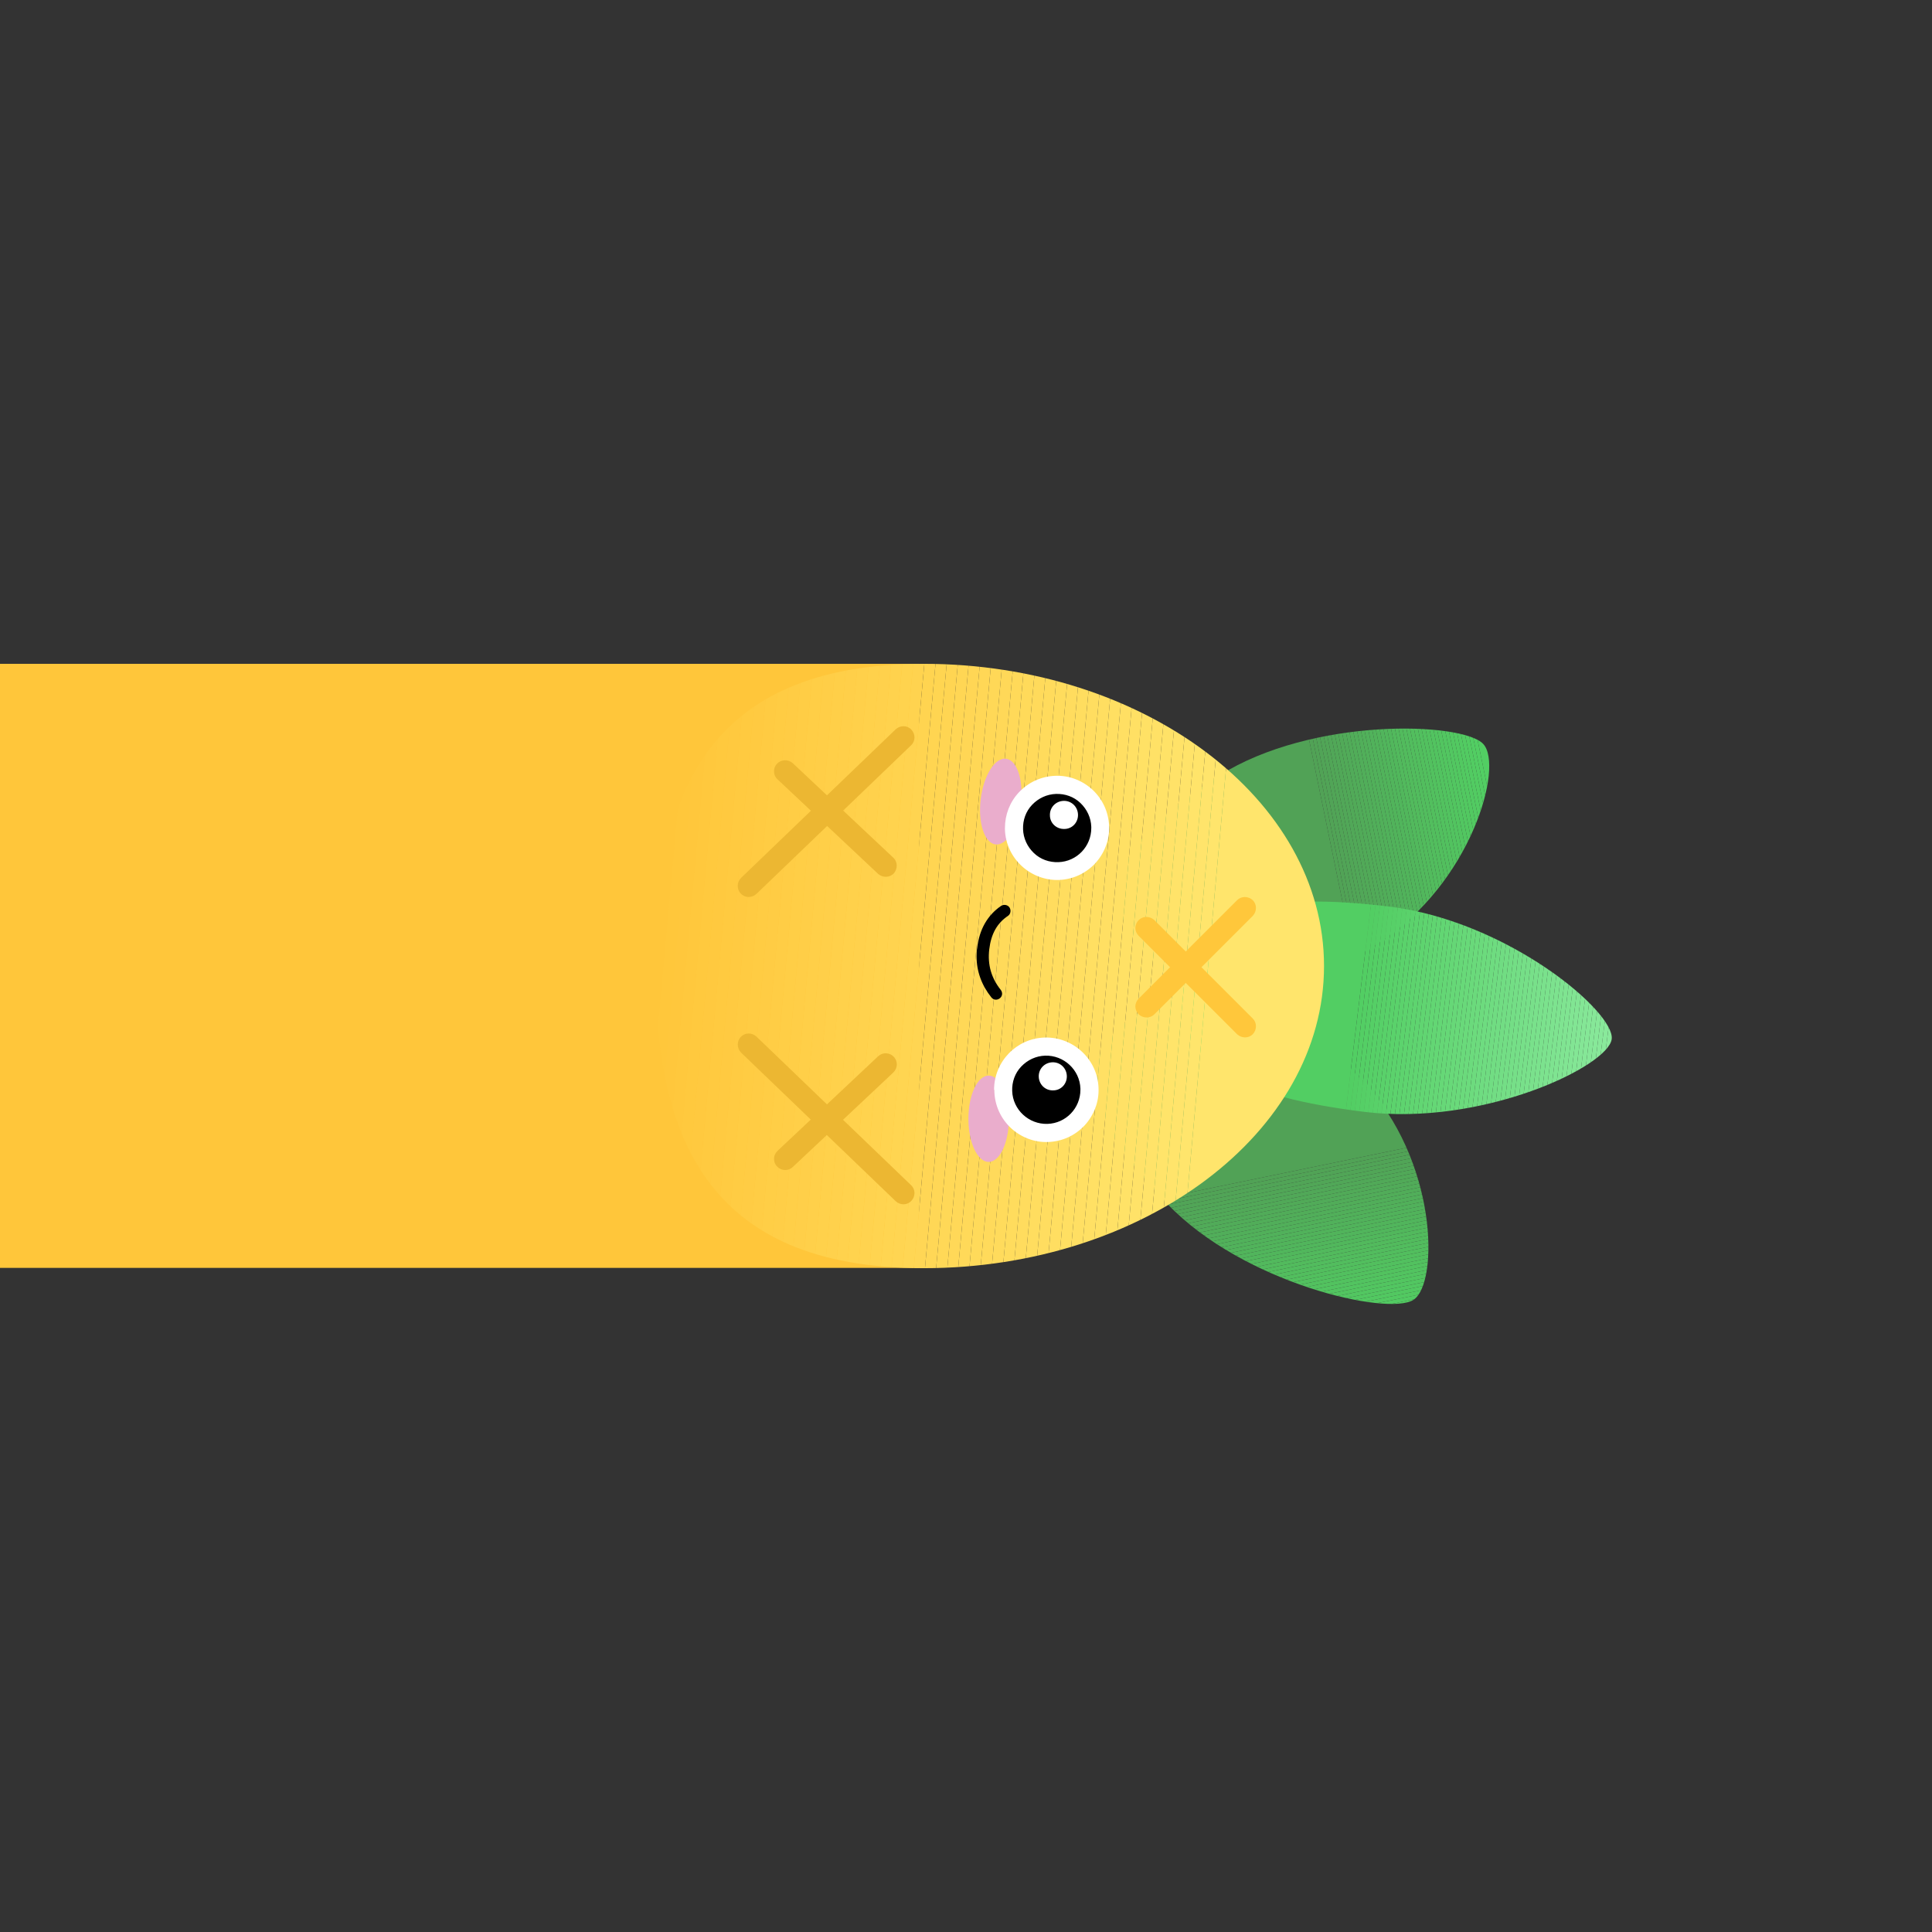 <?xml version="1.0" encoding="UTF-8"?>
<svg id="Layer_1" xmlns="http://www.w3.org/2000/svg" xmlns:xlink="http://www.w3.org/1999/xlink" viewBox="0 0 64 64">
  <rect x="0" y="0" width="64" height="64" fill="#333333" stroke="none"/>
  <defs>
    <style>
      .cls-1, .cls-2 {
        fill: #ffc63a;
      }

      .cls-3 {
        fill: #52c25f;
      }

      .cls-3, .cls-4, .cls-5, .cls-6, .cls-7, .cls-8, .cls-9, .cls-10, .cls-11, .cls-12, .cls-13, .cls-14, .cls-15, .cls-16, .cls-17, .cls-18, .cls-19, .cls-20, .cls-21, .cls-22, .cls-23, .cls-24, .cls-25, .cls-26, .cls-27, .cls-28, .cls-29, .cls-30, .cls-31, .cls-32, .cls-33, .cls-34, .cls-35, .cls-36, .cls-37, .cls-38, .cls-39, .cls-40, .cls-41, .cls-42, .cls-43, .cls-44, .cls-45, .cls-46, .cls-47, .cls-48, .cls-49, .cls-50, .cls-51, .cls-52, .cls-53, .cls-54, .cls-55, .cls-56, .cls-57, .cls-58, .cls-59, .cls-60, .cls-61, .cls-62, .cls-63, .cls-64, .cls-65, .cls-66, .cls-67, .cls-68, .cls-69, .cls-70, .cls-71, .cls-72, .cls-73, .cls-74, .cls-75, .cls-76, .cls-77, .cls-78, .cls-79, .cls-80, .cls-2, .cls-81, .cls-82, .cls-83, .cls-84, .cls-85, .cls-86, .cls-87, .cls-88, .cls-89, .cls-90, .cls-91, .cls-92, .cls-93, .cls-94, .cls-95, .cls-96, .cls-97, .cls-98, .cls-99, .cls-100, .cls-101, .cls-102, .cls-103, .cls-104, .cls-105, .cls-106, .cls-107, .cls-108, .cls-109, .cls-110, .cls-111, .cls-112, .cls-113, .cls-114, .cls-115, .cls-116, .cls-117, .cls-118, .cls-119, .cls-120, .cls-121, .cls-122, .cls-123, .cls-124, .cls-125, .cls-126, .cls-127, .cls-128, .cls-129, .cls-130, .cls-131, .cls-132, .cls-133, .cls-134, .cls-135, .cls-136, .cls-137, .cls-138, .cls-139, .cls-140, .cls-141, .cls-142, .cls-143, .cls-144, .cls-145, .cls-146, .cls-147, .cls-148, .cls-149, .cls-150, .cls-151, .cls-152, .cls-153 {
        fill-rule: evenodd;
      }

      .cls-4 {
        fill: #52b95d;
      }

      .cls-5 {
        fill: #fc4;
      }

      .cls-6 {
        fill: #ffcf48;
      }

      .cls-7 {
        fill: #ffdc5e;
      }

      .cls-8 {
        fill: #ffce47;
      }

      .cls-9 {
        fill: #ffd654;
      }

      .cls-10 {
        fill: #89e99b;
      }

      .cls-11 {
        fill: #51a457;
      }

      .cls-12 {
        fill: #82e594;
      }

      .cls-13 {
        fill: #54cf65;
      }

      .cls-14 {
        fill: #51a858;
      }

      .cls-15 {
        fill: #51b65c;
      }

      .cls-16 {
        fill: #52c460;
      }

      .cls-17 {
        fill: #ffda5a;
      }

      .cls-18 {
        fill: #51b25b;
      }

      .cls-19 {
        fill: #83e695;
      }

      .cls-20, .cls-154 {
        fill: #fff;
      }

      .cls-21 {
        fill: #52bd5e;
      }

      .cls-22 {
        fill: #7be28d;
      }

      .cls-23 {
        fill: #7ce28e;
      }

      .cls-155, .cls-88 {
        fill: #ffc73b;
      }

      .cls-24 {
        fill: #5dd36e;
      }

      .cls-25 {
        fill: #ffd655;
      }

      .cls-26 {
        fill: #ffe165;
      }

      .cls-27 {
        fill: #71dd83;
      }

      .cls-28 {
        fill: #ffda5b;
      }

      .cls-29 {
        fill: #ffe56c;
      }

      .cls-30 {
        fill: #52c05f;
      }

      .cls-31 {
        fill: #5cd36d;
      }

      .cls-32 {
        fill: #51ac59;
      }

      .cls-33 {
        fill: #51a758;
      }

      .cls-34 {
        fill: #52c661;
      }

      .cls-35 {
        fill: #ffca40;
      }

      .cls-36 {
        fill: #5ed46f;
      }

      .cls-37 {
        fill: #75df87;
      }

      .cls-38 {
        fill: #ffe267;
      }

      .cls-39 {
        fill: #51b35b;
      }

      .cls-40 {
        fill: #ffd858;
      }

      .cls-41 {
        fill: #ffdc5d;
      }

      .cls-42 {
        fill: #87e899;
      }

      .cls-43 {
        fill: #73de85;
      }

      .cls-44 {
        fill: #6ddb7e;
      }

      .cls-45 {
        fill: #ffd450;
      }

      .cls-156 {
        fill: #eaadcc;
      }

      .cls-46 {
        fill: #ffcc43;
      }

      .cls-47 {
        fill: #86e798;
      }

      .cls-48 {
        fill: #51a356;
      }

      .cls-49 {
        fill: #51b45b;
      }

      .cls-50 {
        fill: #6edc80;
      }

      .cls-51 {
        fill: #ffdd60;
      }

      .cls-52 {
        fill: #ffce46;
      }

      .cls-53 {
        fill: #ffc93f;
      }

      .cls-54 {
        fill: #ffcf49;
      }

      .cls-55 {
        fill: #65d776;
      }

      .cls-56 {
        fill: #88e89a;
      }

      .cls-57 {
        fill: #ffe268;
      }

      .cls-58 {
        fill: #52ba5d;
      }

      .cls-59 {
        fill: #51b05a;
      }

      .cls-60 {
        fill: #51ae5a;
      }

      .cls-61 {
        fill: #52be5e;
      }

      .cls-62 {
        fill: #ffd14b;
      }

      .cls-63 {
        fill: #5ad26b;
      }

      .cls-64 {
        fill: #5fd470;
      }

      .cls-65 {
        fill: #63d674;
      }

      .cls-66 {
        fill: #52c15f;
      }

      .cls-67 {
        fill: #ffdf62;
      }

      .cls-68 {
        fill: #56d067;
      }

      .cls-69 {
        fill: #51ad59;
      }

      .cls-70 {
        fill: #77e089;
      }

      .cls-71 {
        fill: #6bda7c;
      }

      .cls-72 {
        fill: #52c761;
      }

      .cls-157 {
        clip-path: url(#clippath-1);
      }

      .cls-158 {
        clip-path: url(#clippath-3);
      }

      .cls-159 {
        clip-path: url(#clippath-2);
      }

      .cls-73 {
        fill: #ffe46a;
      }

      .cls-74 {
        fill: #52c360;
      }

      .cls-75 {
        fill: #ffdb5c;
      }

      .cls-77 {
        fill: #52c560;
      }

      .cls-78 {
        fill: #ffe46b;
      }

      .cls-79 {
        fill: #60d571;
      }

      .cls-80 {
        fill: #ffd34e;
      }

      .cls-81 {
        fill: #ffd857;
      }

      .cls-82 {
        fill: #ffd24d;
      }

      .cls-83 {
        fill: #ffe064;
      }

      .cls-84 {
        fill: #52bb5d;
      }

      .cls-85 {
        fill: #51a256;
      }

      .cls-86 {
        fill: #ffc93e;
      }

      .cls-87 {
        fill: #52bf5e;
      }

      .cls-160 {
        clip-rule: evenodd;
        fill: none;
      }

      .cls-89 {
        fill: #ffd552;
      }

      .cls-90 {
        fill: #8ae99c;
      }

      .cls-91 {
        fill: #81e593;
      }

      .cls-92 {
        fill: #ffd14c;
      }

      .cls-93 {
        fill: #52cc62;
      }

      .cls-94 {
        fill: #67d878;
      }

      .cls-95 {
        fill: #ffe369;
      }

      .cls-96 {
        fill: #74de86;
      }

      .cls-97 {
        fill: #52cd63;
      }

      .cls-98 {
        fill: #62d673;
      }

      .cls-99 {
        fill: #51b75c;
      }

      .cls-100 {
        fill: #7ae18c;
      }

      .cls-101 {
        fill: #69d97a;
      }

      .cls-102 {
        fill: #7ee390;
      }

      .cls-103 {
        fill: #ffd04a;
      }

      .cls-104 {
        fill: #51af5a;
      }

      .cls-105 {
        fill: #5bd26c;
      }

      .cls-106 {
        fill: #55cf66;
      }

      .cls-107 {
        fill: #ffe166;
      }

      .cls-108 {
        fill: #ffc73c;
      }

      .cls-109 {
        fill: #52cb62;
      }

      .cls-110 {
        fill: #51a657;
      }

      .cls-111 {
        fill: #51aa58;
      }

      .cls-112 {
        fill: #ffcd45;
      }

      .cls-113 {
        fill: #51a557;
      }

      .cls-114 {
        fill: #80e492;
      }

      .cls-115 {
        fill: #52bc5e;
      }

      .cls-116 {
        fill: #ffdf63;
      }

      .cls-117 {
        fill: #61d572;
      }

      .cls-118 {
        fill: #6fdc81;
      }

      .cls-119 {
        fill: #ffd756;
      }

      .cls-120 {
        fill: #6ada7b;
      }

      .cls-121 {
        fill: #ffd959;
      }

      .cls-122 {
        fill: #76df88;
      }

      .cls-123 {
        fill: #6cdb7d;
      }

      .cls-124 {
        fill: #85e797;
      }

      .cls-125 {
        fill: #51b55c;
      }

      .cls-126 {
        fill: #ffc83d;
      }

      .cls-127 {
        fill: #51ab59;
      }

      .cls-128 {
        fill: #84e696;
      }

      .cls-129 {
        fill: #ffdd5f;
      }

      .cls-130 {
        fill: #58d169;
      }

      .cls-131 {
        fill: #7de38f;
      }

      .cls-132 {
        fill: #72dd84;
      }

      .cls-133 {
        fill: #66d877;
      }

      .cls-161 {
        fill: #ecb732;
      }

      .cls-134 {
        fill: #7fe491;
      }

      .cls-135 {
        fill: #53ce64;
      }

      .cls-136 {
        fill: #59d16a;
      }

      .cls-137 {
        fill: #52ca62;
      }

      .cls-138 {
        fill: #68d979;
      }

      .cls-139 {
        fill: #ffd551;
      }

      .cls-140 {
        fill: #52c861;
      }

      .cls-141 {
        fill: #64d775;
      }

      .cls-142 {
        fill: #ffde61;
      }

      .cls-143 {
        fill: #57d068;
      }

      .cls-162 {
        clip-path: url(#clippath);
      }

      .cls-144 {
        fill: #52c961;
      }

      .cls-145 {
        fill: #79e18b;
      }

      .cls-146 {
        fill: #78e08a;
      }

      .cls-147 {
        fill: #70dc82;
      }

      .cls-148 {
        fill: #51a958;
      }

      .cls-149 {
        fill: #ffcb42;
      }

      .cls-150 {
        fill: #52ce63;
      }

      .cls-151 {
        fill: #ffca41;
      }

      .cls-152 {
        fill: #51b15b;
      }

      .cls-153 {
        fill: #ffd34f;
      }
    </style>
    <clipPath id="clippath">
      <path class="cls-160" d="M38.03,31.68c2.05,2.15,4.58,1.49,7.64-.45s4.16-5.86,3.46-6.59-5.67-.89-8.74,1.05c-3.07,1.94-4.41,3.84-2.37,5.99h0Z"/>
    </clipPath>
    <clipPath id="clippath-1">
      <path class="cls-160" d="M37.75,33.54c-2.5,1.59-1.59,3.71.92,6.34s7.3,3.72,8.15,3.18c.85-.54.81-4.65-1.7-7.27s-4.87-3.83-7.37-2.24h0Z"/>
    </clipPath>
    <clipPath id="clippath-2">
      <path class="cls-160" d="M39.13,32.67c-.32,2.64,2.11,3.67,6.05,4.16s8.1-1.51,8.21-2.41-3.44-3.91-7.38-4.39-6.56,0-6.89,2.64Z"/>
    </clipPath>
    <clipPath id="clippath-3">
      <path class="cls-160" d="M21.71,32c0,5.53,1.61,10.01,8.89,10.01s13.26-4.48,13.26-10.01-5.98-10.01-13.26-10.01-8.89,4.48-8.89,10.01Z"/>
    </clipPath>
  </defs>
  <rect class="cls-1" x="2.02" y="13.58" width="20.01" height="36.84" transform="translate(44.03 19.97) rotate(90)"/>
  <g>
    <g>
      <g class="cls-162">
        <polygon class="cls-150" points="49.83 28.79 48.79 23.75 49.83 23.75 49.83 28.79"/>
        <polygon class="cls-150" points="49.83 29.4 48.66 23.75 48.79 23.75 49.83 28.79 49.83 29.4"/>
        <polygon class="cls-97" points="49.83 30.02 48.54 23.75 48.66 23.75 49.83 29.4 49.83 30.02"/>
        <polygon class="cls-93" points="49.83 30.63 48.41 23.75 48.54 23.75 49.83 30.02 49.83 30.63"/>
        <polygon class="cls-109" points="49.83 31.25 48.28 23.75 48.41 23.75 49.83 30.63 49.83 31.25"/>
        <polygon class="cls-137" points="49.83 31.87 48.16 23.75 48.28 23.75 49.83 31.25 49.83 31.87"/>
        <polygon class="cls-144" points="49.83 32.48 48.03 23.75 48.16 23.75 49.83 31.87 49.83 32.48"/>
        <polygon class="cls-140" points="49.83 33.1 47.9 23.75 48.03 23.75 49.83 32.48 49.83 33.1"/>
        <polygon class="cls-72" points="49.83 33.71 47.78 23.75 47.9 23.75 49.83 33.1 49.83 33.71"/>
        <polygon class="cls-34" points="49.73 33.83 47.65 23.75 47.78 23.75 49.83 33.71 49.83 33.83 49.73 33.83"/>
        <polygon class="cls-77" points="49.6 33.83 47.52 23.75 47.65 23.75 49.73 33.83 49.6 33.83"/>
        <polygon class="cls-16" points="49.47 33.83 47.4 23.75 47.52 23.75 49.6 33.83 49.47 33.83"/>
        <polygon class="cls-74" points="49.35 33.83 47.27 23.75 47.4 23.75 49.47 33.83 49.35 33.83"/>
        <polygon class="cls-3" points="49.22 33.83 47.14 23.75 47.27 23.75 49.35 33.83 49.22 33.83"/>
        <polygon class="cls-66" points="49.09 33.83 47.01 23.75 47.14 23.75 49.22 33.83 49.09 33.83"/>
        <polygon class="cls-30" points="48.96 33.83 46.89 23.75 47.01 23.75 49.09 33.83 48.96 33.83"/>
        <polygon class="cls-87" points="48.84 33.83 46.76 23.75 46.89 23.75 48.96 33.83 48.84 33.83"/>
        <polygon class="cls-61" points="48.71 33.83 46.63 23.75 46.76 23.75 48.84 33.83 48.71 33.83"/>
        <polygon class="cls-21" points="48.58 33.83 46.51 23.75 46.63 23.75 48.71 33.83 48.58 33.83"/>
        <polygon class="cls-115" points="48.46 33.83 46.38 23.75 46.51 23.75 48.58 33.83 48.46 33.83"/>
        <polygon class="cls-84" points="48.33 33.83 46.25 23.75 46.38 23.75 48.46 33.83 48.33 33.83"/>
        <polygon class="cls-58" points="48.2 33.83 46.13 23.75 46.25 23.75 48.33 33.83 48.2 33.83"/>
        <polygon class="cls-4" points="48.08 33.83 46 23.75 46.13 23.75 48.2 33.83 48.08 33.83"/>
        <polygon class="cls-99" points="47.95 33.83 45.87 23.75 46 23.75 48.08 33.83 47.95 33.83"/>
        <polygon class="cls-15" points="47.82 33.83 45.75 23.75 45.87 23.75 47.95 33.83 47.82 33.83"/>
        <polygon class="cls-125" points="47.7 33.83 45.62 23.75 45.75 23.75 47.82 33.83 47.7 33.83"/>
        <polygon class="cls-49" points="47.57 33.83 45.49 23.75 45.62 23.75 47.7 33.83 47.57 33.83"/>
        <polygon class="cls-39" points="47.44 33.83 45.37 23.75 45.49 23.75 47.57 33.83 47.44 33.83"/>
        <polygon class="cls-18" points="47.32 33.83 45.24 23.75 45.37 23.75 47.44 33.83 47.32 33.83"/>
        <polygon class="cls-152" points="47.19 33.83 45.11 23.75 45.24 23.75 47.32 33.83 47.19 33.83"/>
        <polygon class="cls-59" points="47.06 33.83 44.99 23.75 45.11 23.75 47.19 33.83 47.06 33.83"/>
        <polygon class="cls-104" points="46.94 33.83 44.86 23.75 44.99 23.75 47.06 33.83 46.94 33.83"/>
        <polygon class="cls-60" points="46.81 33.83 44.73 23.75 44.86 23.75 46.94 33.83 46.81 33.83"/>
        <polygon class="cls-69" points="46.68 33.83 44.6 23.75 44.73 23.75 46.81 33.83 46.68 33.83"/>
        <polygon class="cls-32" points="46.56 33.83 44.48 23.75 44.6 23.75 46.68 33.83 46.56 33.83"/>
        <polygon class="cls-127" points="46.43 33.83 44.35 23.75 44.48 23.75 46.56 33.83 46.43 33.83"/>
        <polygon class="cls-111" points="46.3 33.83 44.22 23.75 44.35 23.75 46.43 33.83 46.3 33.83"/>
        <polygon class="cls-148" points="46.17 33.83 44.1 23.75 44.22 23.75 46.3 33.83 46.17 33.83"/>
        <polygon class="cls-14" points="46.05 33.83 43.97 23.75 44.1 23.75 46.17 33.83 46.05 33.83"/>
        <polygon class="cls-33" points="45.92 33.83 43.84 23.75 43.97 23.75 46.05 33.83 45.92 33.83"/>
        <polygon class="cls-110" points="45.79 33.83 43.72 23.75 43.84 23.75 45.92 33.83 45.79 33.83"/>
        <polygon class="cls-113" points="45.67 33.83 43.59 23.75 43.72 23.75 45.79 33.83 45.67 33.83"/>
        <polygon class="cls-11" points="45.54 33.83 43.46 23.75 43.59 23.75 45.67 33.83 45.54 33.83"/>
        <polygon class="cls-48" points="45.41 33.83 43.34 23.75 43.46 23.75 45.54 33.83 45.41 33.83"/>
        <polygon class="cls-85" points="45.29 33.83 43.21 23.75 43.34 23.75 45.41 33.83 45.29 33.83"/>
        <polygon class="cls-85" points="43.21 23.75 45.29 33.83 35.99 33.83 35.99 23.75 43.21 23.75"/>
      </g>
      <g class="cls-157">
        <polygon class="cls-150" points="46.64 43.59 47.67 43.38 47.67 43.59 46.64 43.59"/>
        <polygon class="cls-150" points="46.02 43.59 47.67 43.25 47.67 43.38 46.64 43.59 46.02 43.59"/>
        <polygon class="cls-97" points="45.41 43.59 47.67 43.13 47.67 43.25 46.02 43.59 45.41 43.59"/>
        <polygon class="cls-93" points="44.79 43.59 47.67 43 47.67 43.13 45.41 43.59 44.79 43.59"/>
        <polygon class="cls-109" points="44.17 43.59 47.67 42.87 47.67 43 44.79 43.59 44.17 43.59"/>
        <polygon class="cls-137" points="43.56 43.59 47.67 42.75 47.67 42.87 44.17 43.59 43.56 43.59"/>
        <polygon class="cls-144" points="42.94 43.59 47.67 42.62 47.67 42.75 43.56 43.59 42.94 43.59"/>
        <polygon class="cls-140" points="42.32 43.59 47.67 42.49 47.67 42.62 42.94 43.59 42.32 43.59"/>
        <polygon class="cls-72" points="41.71 43.59 47.67 42.37 47.67 42.49 42.32 43.59 41.71 43.59"/>
        <polygon class="cls-34" points="41.09 43.59 47.67 42.24 47.67 42.37 41.71 43.59 41.09 43.59"/>
        <polygon class="cls-77" points="40.48 43.59 47.67 42.11 47.67 42.24 41.09 43.59 40.48 43.59"/>
        <polygon class="cls-16" points="39.86 43.59 47.67 41.99 47.67 42.11 40.48 43.59 39.86 43.59"/>
        <polygon class="cls-74" points="39.24 43.59 47.67 41.86 47.67 41.99 39.86 43.59 39.24 43.59"/>
        <polygon class="cls-3" points="38.63 43.59 47.67 41.73 47.67 41.86 39.24 43.59 38.63 43.59"/>
        <polygon class="cls-66" points="38.01 43.59 47.67 41.61 47.67 41.73 38.63 43.59 38.01 43.59"/>
        <polygon class="cls-30" points="37.39 43.59 47.67 41.48 47.67 41.61 38.01 43.59 37.39 43.59"/>
        <polygon class="cls-87" points="36.78 43.59 47.67 41.35 47.67 41.48 37.39 43.59 36.78 43.59"/>
        <polygon class="cls-61" points="36.16 43.59 47.67 41.23 47.67 41.35 36.78 43.59 36.16 43.59"/>
        <polygon class="cls-21" points="35.55 43.59 47.67 41.1 47.67 41.23 36.16 43.59 35.55 43.59"/>
        <polygon class="cls-115" points="35.24 43.53 47.67 40.97 47.67 41.1 35.55 43.59 35.24 43.59 35.24 43.53"/>
        <polygon class="cls-84" points="35.24 43.4 47.67 40.85 47.67 40.97 35.24 43.53 35.24 43.4"/>
        <polygon class="cls-58" points="35.24 43.28 47.67 40.72 47.67 40.85 35.24 43.4 35.24 43.28"/>
        <polygon class="cls-4" points="35.24 43.15 47.67 40.59 47.67 40.72 35.24 43.28 35.24 43.15"/>
        <polygon class="cls-99" points="35.24 43.02 47.67 40.46 47.67 40.59 35.24 43.15 35.24 43.02"/>
        <polygon class="cls-15" points="35.24 42.89 47.67 40.34 47.67 40.46 35.24 43.02 35.24 42.89"/>
        <polygon class="cls-125" points="35.24 42.77 47.67 40.21 47.67 40.34 35.24 42.89 35.24 42.77"/>
        <polygon class="cls-49" points="35.24 42.64 47.67 40.08 47.67 40.21 35.24 42.77 35.24 42.64"/>
        <polygon class="cls-39" points="35.24 42.51 47.67 39.96 47.67 40.08 35.24 42.64 35.24 42.51"/>
        <polygon class="cls-18" points="35.24 42.39 47.67 39.83 47.67 39.96 35.24 42.51 35.24 42.39"/>
        <polygon class="cls-152" points="35.24 42.26 47.67 39.7 47.67 39.83 35.24 42.39 35.24 42.26"/>
        <polygon class="cls-59" points="35.24 42.13 47.67 39.58 47.67 39.7 35.24 42.26 35.24 42.13"/>
        <polygon class="cls-104" points="35.24 42.01 47.67 39.45 47.67 39.58 35.24 42.13 35.24 42.01"/>
        <polygon class="cls-60" points="35.24 41.88 47.67 39.32 47.67 39.45 35.24 42.01 35.24 41.88"/>
        <polygon class="cls-69" points="35.24 41.75 47.67 39.2 47.67 39.32 35.24 41.88 35.24 41.75"/>
        <polygon class="cls-32" points="35.24 41.63 47.67 39.07 47.67 39.2 35.24 41.75 35.24 41.63"/>
        <polygon class="cls-127" points="35.24 41.5 47.67 38.94 47.67 39.07 35.24 41.63 35.24 41.5"/>
        <polygon class="cls-111" points="35.24 41.37 47.67 38.82 47.67 38.94 35.24 41.5 35.24 41.37"/>
        <polygon class="cls-148" points="35.24 41.25 47.67 38.69 47.67 38.82 35.24 41.37 35.24 41.25"/>
        <polygon class="cls-14" points="35.24 41.12 47.67 38.56 47.67 38.69 35.24 41.25 35.24 41.12"/>
        <polygon class="cls-33" points="35.24 40.99 47.67 38.44 47.67 38.56 35.24 41.12 35.24 40.99"/>
        <polygon class="cls-110" points="35.24 40.87 47.67 38.31 47.67 38.44 35.24 40.99 35.24 40.87"/>
        <polygon class="cls-113" points="35.24 40.74 47.67 38.18 47.67 38.31 35.24 40.87 35.24 40.74"/>
        <polygon class="cls-11" points="35.24 40.61 47.67 38.05 47.67 38.18 35.24 40.74 35.24 40.61"/>
        <polygon class="cls-48" points="35.24 40.48 47.67 37.93 47.67 38.05 35.24 40.61 35.24 40.48"/>
        <polygon class="cls-85" points="35.24 40.36 47.67 37.8 47.67 37.93 35.24 40.48 35.24 40.36"/>
        <polygon class="cls-85" points="47.67 37.8 35.24 40.36 35.24 31.95 47.67 31.95 47.67 37.8"/>
      </g>
      <g class="cls-159">
        <polygon class="cls-90" points="53.03 37.31 53.5 33.52 53.5 37.31 53.03 37.31"/>
        <polygon class="cls-90" points="52.88 37.31 53.5 32.3 53.5 33.52 53.03 37.31 52.88 37.31"/>
        <polygon class="cls-10" points="52.73 37.31 53.5 31.09 53.5 32.3 52.88 37.31 52.73 37.31"/>
        <polygon class="cls-56" points="52.59 37.31 53.5 29.87 53.5 31.09 52.73 37.31 52.59 37.31"/>
        <polygon class="cls-42" points="52.44 37.31 53.39 29.54 53.5 29.54 53.5 29.87 52.59 37.31 52.44 37.31"/>
        <polygon class="cls-47" points="52.29 37.31 53.24 29.54 53.39 29.54 52.44 37.31 52.29 37.31"/>
        <polygon class="cls-124" points="52.14 37.31 53.09 29.54 53.24 29.54 52.29 37.31 52.14 37.31"/>
        <polygon class="cls-128" points="51.99 37.31 52.94 29.54 53.09 29.54 52.14 37.31 51.99 37.31"/>
        <polygon class="cls-19" points="51.84 37.31 52.79 29.54 52.94 29.54 51.99 37.31 51.84 37.31"/>
        <polygon class="cls-12" points="51.69 37.31 52.64 29.54 52.79 29.54 51.84 37.31 51.69 37.31"/>
        <polygon class="cls-91" points="51.54 37.31 52.49 29.54 52.64 29.54 51.69 37.31 51.54 37.31"/>
        <polygon class="cls-114" points="51.39 37.31 52.34 29.54 52.49 29.54 51.54 37.31 51.39 37.31"/>
        <polygon class="cls-134" points="51.24 37.31 52.19 29.54 52.34 29.54 51.39 37.31 51.24 37.31"/>
        <polygon class="cls-102" points="51.09 37.31 52.05 29.54 52.19 29.54 51.24 37.31 51.09 37.31"/>
        <polygon class="cls-131" points="50.94 37.31 51.9 29.54 52.05 29.54 51.09 37.31 50.94 37.31"/>
        <polygon class="cls-23" points="50.79 37.31 51.75 29.54 51.9 29.54 50.94 37.31 50.79 37.31"/>
        <polygon class="cls-22" points="50.64 37.31 51.6 29.54 51.75 29.54 50.79 37.31 50.64 37.31"/>
        <polygon class="cls-100" points="50.49 37.31 51.45 29.54 51.6 29.54 50.64 37.31 50.49 37.31"/>
        <polygon class="cls-145" points="50.34 37.31 51.3 29.54 51.45 29.54 50.49 37.31 50.34 37.31"/>
        <polygon class="cls-146" points="50.2 37.31 51.15 29.54 51.3 29.54 50.34 37.31 50.2 37.31"/>
        <polygon class="cls-70" points="50.05 37.31 51 29.54 51.15 29.54 50.2 37.31 50.05 37.31"/>
        <polygon class="cls-122" points="49.9 37.31 50.85 29.54 51 29.54 50.05 37.31 49.9 37.31"/>
        <polygon class="cls-37" points="49.75 37.31 50.7 29.54 50.85 29.54 49.9 37.31 49.75 37.31"/>
        <polygon class="cls-96" points="49.6 37.31 50.55 29.54 50.7 29.54 49.75 37.31 49.6 37.31"/>
        <polygon class="cls-43" points="49.45 37.31 50.4 29.54 50.55 29.54 49.6 37.31 49.45 37.31"/>
        <polygon class="cls-132" points="49.3 37.31 50.25 29.54 50.4 29.54 49.45 37.31 49.3 37.31"/>
        <polygon class="cls-27" points="49.15 37.31 50.1 29.54 50.25 29.54 49.3 37.31 49.15 37.31"/>
        <polygon class="cls-147" points="49 37.31 49.95 29.54 50.1 29.54 49.15 37.31 49 37.31"/>
        <polygon class="cls-118" points="48.85 37.31 49.81 29.54 49.95 29.54 49 37.31 48.85 37.31"/>
        <polygon class="cls-50" points="48.7 37.31 49.66 29.54 49.81 29.54 48.85 37.31 48.7 37.31"/>
        <polygon class="cls-44" points="48.55 37.31 49.51 29.54 49.66 29.54 48.7 37.31 48.55 37.31"/>
        <polygon class="cls-123" points="48.4 37.31 49.36 29.54 49.51 29.54 48.55 37.31 48.4 37.31"/>
        <polygon class="cls-71" points="48.25 37.31 49.21 29.54 49.36 29.54 48.4 37.31 48.25 37.31"/>
        <polygon class="cls-120" points="48.1 37.31 49.06 29.54 49.21 29.54 48.25 37.31 48.1 37.31"/>
        <polygon class="cls-101" points="47.96 37.31 48.91 29.54 49.06 29.54 48.1 37.31 47.96 37.31"/>
        <polygon class="cls-138" points="47.81 37.31 48.76 29.54 48.91 29.54 47.96 37.31 47.81 37.31"/>
        <polygon class="cls-94" points="47.66 37.31 48.61 29.54 48.76 29.54 47.81 37.31 47.66 37.31"/>
        <polygon class="cls-133" points="47.51 37.31 48.46 29.54 48.61 29.54 47.66 37.31 47.51 37.31"/>
        <polygon class="cls-55" points="47.36 37.31 48.31 29.54 48.46 29.54 47.51 37.31 47.36 37.31"/>
        <polygon class="cls-141" points="47.21 37.31 48.16 29.54 48.31 29.54 47.36 37.31 47.21 37.31"/>
        <polygon class="cls-65" points="47.06 37.31 48.01 29.54 48.16 29.54 47.21 37.31 47.06 37.31"/>
        <polygon class="cls-98" points="46.91 37.31 47.86 29.54 48.01 29.54 47.06 37.31 46.91 37.31"/>
        <polygon class="cls-117" points="46.76 37.31 47.71 29.54 47.86 29.54 46.91 37.31 46.76 37.31"/>
        <polygon class="cls-79" points="46.61 37.31 47.56 29.54 47.71 29.54 46.76 37.31 46.61 37.31"/>
        <polygon class="cls-64" points="46.46 37.31 47.42 29.54 47.56 29.54 46.61 37.31 46.46 37.31"/>
        <polygon class="cls-36" points="46.31 37.31 47.27 29.54 47.42 29.54 46.46 37.31 46.31 37.31"/>
        <polygon class="cls-24" points="46.16 37.31 47.12 29.54 47.27 29.54 46.31 37.31 46.16 37.31"/>
        <polygon class="cls-31" points="46.01 37.31 46.97 29.54 47.12 29.54 46.16 37.31 46.01 37.31"/>
        <polygon class="cls-105" points="45.86 37.31 46.82 29.54 46.97 29.54 46.01 37.31 45.86 37.31"/>
        <polygon class="cls-63" points="45.71 37.31 46.67 29.54 46.82 29.54 45.86 37.31 45.71 37.31"/>
        <polygon class="cls-136" points="45.57 37.31 46.52 29.54 46.67 29.54 45.71 37.31 45.57 37.31"/>
        <polygon class="cls-130" points="45.42 37.31 46.37 29.54 46.52 29.54 45.57 37.31 45.42 37.31"/>
        <polygon class="cls-143" points="45.27 37.31 46.22 29.54 46.37 29.54 45.42 37.31 45.27 37.31"/>
        <polygon class="cls-68" points="45.12 37.31 46.07 29.54 46.22 29.54 45.27 37.31 45.12 37.31"/>
        <polygon class="cls-106" points="44.97 37.31 45.92 29.54 46.07 29.54 45.12 37.31 44.97 37.31"/>
        <polygon class="cls-13" points="44.82 37.31 45.77 29.54 45.92 29.54 44.97 37.31 44.82 37.31"/>
        <polygon class="cls-135" points="44.67 37.31 45.62 29.54 45.77 29.54 44.82 37.31 44.67 37.31"/>
        <polygon class="cls-150" points="44.52 37.31 45.47 29.54 45.62 29.54 44.67 37.31 44.52 37.31"/>
        <polygon class="cls-150" points="45.47 29.54 44.52 37.31 38.8 37.31 38.8 29.54 45.47 29.54"/>
      </g>
    </g>
    <g class="cls-158">
      <polygon class="cls-29" points="39.11 42.02 40.93 21.99 43.86 21.99 43.86 42.02 39.11 42.02"/>
      <polygon class="cls-29" points="38.74 42.02 40.56 21.99 40.93 21.99 39.11 42.02 38.74 42.02"/>
      <polygon class="cls-78" points="38.37 42.02 40.19 21.99 40.56 21.99 38.74 42.02 38.37 42.02"/>
      <polygon class="cls-73" points="38 42.02 39.82 21.99 40.19 21.99 38.37 42.02 38 42.02"/>
      <polygon class="cls-95" points="37.63 42.02 39.46 21.99 39.82 21.99 38 42.02 37.63 42.02"/>
      <polygon class="cls-57" points="37.26 42.02 39.09 21.99 39.46 21.99 37.63 42.02 37.26 42.02"/>
      <polygon class="cls-38" points="36.9 42.02 38.72 21.99 39.09 21.99 37.26 42.02 36.9 42.02"/>
      <polygon class="cls-107" points="36.53 42.02 38.35 21.99 38.72 21.99 36.9 42.02 36.53 42.02"/>
      <polygon class="cls-26" points="36.16 42.02 37.98 21.99 38.35 21.99 36.53 42.02 36.16 42.02"/>
      <polygon class="cls-83" points="35.79 42.02 37.62 21.99 37.98 21.99 36.16 42.02 35.79 42.02"/>
      <polygon class="cls-116" points="35.42 42.02 37.25 21.99 37.62 21.99 35.79 42.02 35.42 42.02"/>
      <polygon class="cls-67" points="35.06 42.02 36.88 21.99 37.25 21.99 35.42 42.02 35.06 42.02"/>
      <polygon class="cls-142" points="34.69 42.02 36.51 21.99 36.88 21.99 35.06 42.02 34.69 42.02"/>
      <polygon class="cls-51" points="34.32 42.02 36.14 21.99 36.51 21.99 34.69 42.02 34.32 42.02"/>
      <polygon class="cls-129" points="33.95 42.02 35.78 21.99 36.14 21.99 34.32 42.02 33.95 42.02"/>
      <polygon class="cls-7" points="33.58 42.02 35.41 21.99 35.78 21.99 33.95 42.02 33.58 42.02"/>
      <polygon class="cls-41" points="33.22 42.02 35.04 21.99 35.41 21.99 33.58 42.02 33.22 42.02"/>
      <polygon class="cls-75" points="32.85 42.02 34.67 21.99 35.04 21.99 33.22 42.02 32.85 42.02"/>
      <polygon class="cls-28" points="32.48 42.02 34.3 21.99 34.67 21.99 32.85 42.02 32.48 42.02"/>
      <polygon class="cls-17" points="32.11 42.02 33.93 21.99 34.3 21.99 32.48 42.02 32.11 42.02"/>
      <polygon class="cls-121" points="31.74 42.02 33.57 21.99 33.93 21.99 32.11 42.02 31.74 42.02"/>
      <polygon class="cls-40" points="31.38 42.02 33.2 21.99 33.57 21.99 31.74 42.02 31.38 42.02"/>
      <polygon class="cls-81" points="31.01 42.02 32.83 21.99 33.2 21.99 31.38 42.02 31.01 42.02"/>
      <polygon class="cls-119" points="30.64 42.02 32.46 21.99 32.83 21.99 31.01 42.02 30.64 42.02"/>
      <polygon class="cls-25" points="30.27 42.02 32.09 21.99 32.46 21.99 30.64 42.02 30.27 42.02"/>
      <polygon class="cls-9" points="29.9 42.02 31.73 21.99 32.09 21.99 30.27 42.02 29.9 42.02"/>
      <polygon class="cls-89" points="29.53 42.02 31.36 21.99 31.73 21.99 29.9 42.02 29.53 42.02"/>
      <polygon class="cls-139" points="29.17 42.02 30.99 21.99 31.36 21.99 29.53 42.02 29.17 42.02"/>
      <polygon class="cls-45" points="28.8 42.02 30.62 21.99 30.99 21.99 29.17 42.02 28.8 42.02"/>
      <polygon class="cls-153" points="28.43 42.02 30.25 21.99 30.62 21.99 28.8 42.02 28.43 42.02"/>
      <polygon class="cls-80" points="28.06 42.02 29.89 21.99 30.25 21.99 28.43 42.02 28.06 42.02"/>
      <polygon class="cls-82" points="27.69 42.02 29.52 21.99 29.89 21.99 28.06 42.02 27.69 42.02"/>
      <polygon class="cls-92" points="27.33 42.02 29.15 21.99 29.52 21.99 27.69 42.02 27.33 42.02"/>
      <polygon class="cls-62" points="26.96 42.02 28.78 21.99 29.15 21.99 27.33 42.02 26.96 42.02"/>
      <polygon class="cls-103" points="26.59 42.02 28.41 21.99 28.78 21.99 26.96 42.02 26.59 42.02"/>
      <polygon class="cls-54" points="26.22 42.02 28.04 21.99 28.41 21.99 26.59 42.02 26.22 42.02"/>
      <polygon class="cls-6" points="25.85 42.02 27.68 21.99 28.04 21.99 26.22 42.02 25.85 42.02"/>
      <polygon class="cls-8" points="25.49 42.02 27.31 21.99 27.68 21.99 25.85 42.02 25.49 42.02"/>
      <polygon class="cls-52" points="25.12 42.02 26.94 21.99 27.31 21.99 25.49 42.02 25.12 42.02"/>
      <polygon class="cls-112" points="24.75 42.02 26.57 21.99 26.94 21.99 25.12 42.02 24.75 42.02"/>
      <polygon class="cls-5" points="24.38 42.02 26.2 21.99 26.57 21.99 24.75 42.02 24.38 42.02"/>
      <polygon class="cls-46" points="24.01 42.02 25.84 21.99 26.2 21.99 24.38 42.02 24.01 42.02"/>
      <polygon class="cls-149" points="23.64 42.02 25.47 21.99 25.84 21.99 24.01 42.02 23.64 42.02"/>
      <polygon class="cls-151" points="23.28 42.02 25.1 21.99 25.47 21.99 23.64 42.02 23.28 42.02"/>
      <polygon class="cls-35" points="22.91 42.02 24.73 21.99 25.1 21.99 23.28 42.02 22.91 42.02"/>
      <polygon class="cls-53" points="22.54 42.02 24.36 21.99 24.73 21.99 22.91 42.02 22.54 42.02"/>
      <polygon class="cls-86" points="22.17 42.02 24 21.99 24.36 21.99 22.54 42.02 22.17 42.02"/>
      <polygon class="cls-126" points="21.8 42.02 23.63 21.99 24 21.99 22.17 42.02 21.8 42.02"/>
      <polygon class="cls-108" points="21.71 39.01 23.26 21.99 23.63 21.99 21.8 42.02 21.71 42.02 21.71 39.01"/>
      <polygon class="cls-88" points="21.71 34.96 22.89 21.99 23.26 21.99 21.71 39.01 21.71 34.96"/>
      <polygon class="cls-2" points="21.71 30.92 22.52 21.99 22.89 21.99 21.71 34.96 21.71 30.92"/>
      <polygon class="cls-2" points="22.52 21.99 21.71 30.92 21.71 21.99 22.52 21.99"/>
    </g>
    <ellipse class="cls-156" cx="32.75" cy="37.06" rx=".67" ry="1.43"/>
    <ellipse class="cls-156" cx="33.15" cy="26.55" rx="1.43" ry=".67" transform="translate(2.76 56.22) rotate(-83)"/>
    <g>
      <path d="M32.35,31.69c0-.09,0-.19.02-.28.07-.62.34-1.09.79-1.4.09-.06.22-.04.28.05.06.09.04.22-.05.28-.36.24-.56.6-.62,1.11-.06.51.07.95.38,1.34.07.09.06.21-.03.28s-.21.06-.28-.03c-.32-.4-.49-.86-.49-1.36Z"/>
      <path class="cls-76" d="M36.45,27.38c.01.39-.13.76-.38,1.03-.25.27-.6.44-1,.45s-.76-.13-1.03-.38c-.27-.25-.44-.6-.45-1s.13-.76.38-1.03c.25-.27.6-.44,1-.45s.76.13,1.03.38c.27.25.44.6.45,1Z"/>
      <path class="cls-20" d="M35.26,27.46c.26,0,.46-.22.45-.48s-.22-.46-.48-.45-.46.22-.45.48c0,.26.22.46.48.45Z"/>
      <path class="cls-76" d="M36.09,36.05c.01.39-.13.76-.38,1.03-.25.27-.6.44-1,.45s-.76-.13-1.03-.38c-.27-.25-.44-.6-.45-1s.13-.76.38-1.03c.25-.27.6-.44,1-.45s.76.13,1.03.38c.27.25.44.6.45,1Z"/>
      <g>
        <g>
          <path class="cls-154" d="M35.06,28.66c-.68.02-1.25-.51-1.27-1.19s.51-1.25,1.19-1.27,1.25.51,1.27,1.19-.51,1.25-1.19,1.27ZM35.08,29.06c.9-.03,1.6-.79,1.57-1.69s-.79-1.6-1.69-1.57-1.6.79-1.57,1.69.79,1.6,1.69,1.57Z"/>
          <path class="cls-154" d="M33.29,27.43c0-.44.16-.86.46-1.18.32-.34.74-.53,1.2-.55.46-.02.9.15,1.24.46.34.32.53.74.55,1.2.02.46-.15.9-.46,1.24-.32.34-.74.53-1.2.55h0c-.95.03-1.76-.72-1.79-1.67,0-.02,0-.04,0-.06ZM36.55,27.43s0-.04,0-.05c-.01-.41-.19-.79-.49-1.07-.3-.28-.69-.42-1.1-.41-.41.01-.79.19-1.07.49-.28.3-.42.69-.41,1.1.03.84.74,1.51,1.58,1.48h0c.41-.01.79-.19,1.07-.49.27-.29.41-.65.41-1.04ZM33.69,27.43c0-.34.13-.66.36-.91.24-.26.57-.41.93-.42.36-.01.69.11.95.36.26.24.41.57.42.93.03.73-.55,1.35-1.28,1.38-.36.01-.69-.11-.95-.36-.26-.24-.41-.57-.42-.93,0-.02,0-.03,0-.05ZM36.15,27.43s0-.03,0-.04c-.01-.3-.14-.58-.36-.79-.22-.21-.51-.31-.81-.3-.3.01-.58.14-.79.36-.21.22-.31.51-.3.81.01.3.14.58.36.79.22.21.51.31.81.3.61-.02,1.09-.52,1.09-1.13Z"/>
        </g>
        <g>
          <path class="cls-154" d="M34.7,37.33c-.68.02-1.25-.51-1.27-1.19s.51-1.25,1.19-1.27,1.25.51,1.27,1.19-.51,1.25-1.19,1.27ZM34.72,37.73c.9-.03,1.6-.79,1.57-1.69s-.79-1.6-1.69-1.57-1.6.79-1.57,1.69.79,1.6,1.69,1.57Z"/>
          <path class="cls-154" d="M32.93,36.1c0-.93.74-1.7,1.67-1.73.95-.03,1.76.72,1.79,1.67.02.46-.15.9-.46,1.24-.32.34-.74.53-1.2.55h0c-.46.02-.9-.15-1.24-.46-.34-.32-.53-.74-.55-1.2,0-.02,0-.04,0-.06ZM36.19,36.1s0-.04,0-.05c-.03-.84-.74-1.51-1.58-1.48-.84.03-1.5.74-1.48,1.58.01.41.19.79.49,1.07.3.28.69.42,1.1.41h0c.41-.01.79-.19,1.07-.49.27-.29.41-.65.41-1.04ZM33.33,36.1c0-.34.13-.66.36-.91.24-.26.57-.41.93-.42.73-.03,1.35.55,1.38,1.28.03.73-.55,1.35-1.28,1.38h0c-.73.03-1.35-.55-1.38-1.28,0-.02,0-.03,0-.05ZM35.79,36.1s0-.03,0-.04c-.02-.62-.55-1.11-1.17-1.09-.3.01-.58.14-.79.36-.21.22-.31.51-.3.81.02.62.55,1.11,1.17,1.09.61-.02,1.09-.52,1.09-1.13Z"/>
        </g>
        <path class="cls-20" d="M34.89,36.12c.26,0,.46-.22.45-.48s-.22-.46-.48-.45-.46.22-.45.48.22.46.48.45Z"/>
      </g>
    </g>
    <g>
      <g>
        <path class="cls-161" d="M24.44,29.34c0-.1.04-.19.11-.26l5.12-4.92c.15-.14.38-.14.52.01.14.15.14.38-.01.52l-5.12,4.92c-.15.14-.38.14-.52-.01-.07-.07-.1-.16-.1-.25Z"/>
        <path class="cls-161" d="M25.64,25.55c0-.09.03-.18.1-.25.14-.15.37-.15.52-.02l3.33,3.13c.15.14.15.37.02.52-.14.15-.37.15-.52.02l-3.33-3.13c-.08-.07-.12-.17-.12-.27Z"/>
      </g>
      <g>
        <path class="cls-161" d="M24.44,34.6c0-.09.03-.18.1-.25.14-.15.37-.15.52-.01l5.12,4.92c.15.14.15.37.01.52-.14.15-.37.15-.52.01l-5.12-4.92c-.07-.07-.11-.17-.11-.26Z"/>
        <path class="cls-161" d="M25.64,38.39c0-.1.04-.19.12-.27l3.33-3.13c.15-.14.38-.13.52.02.14.15.13.38-.02.52l-3.33,3.13c-.15.14-.38.13-.52-.02-.07-.07-.1-.16-.1-.25Z"/>
      </g>
      <g>
        <path class="cls-155" d="M37.61,30.74c0-.09.04-.19.11-.26.14-.14.37-.14.52,0l3.26,3.26c.14.14.14.37,0,.52-.14.14-.37.14-.52,0l-3.26-3.26c-.07-.07-.11-.17-.11-.26Z"/>
        <path class="cls-155" d="M37.61,33.34c0-.09.04-.19.11-.26l3.26-3.26c.14-.14.37-.14.52,0,.14.14.14.37,0,.52l-3.26,3.26c-.14.14-.37.14-.52,0-.07-.07-.11-.17-.11-.26Z"/>
      </g>
    </g>
  </g>
</svg>